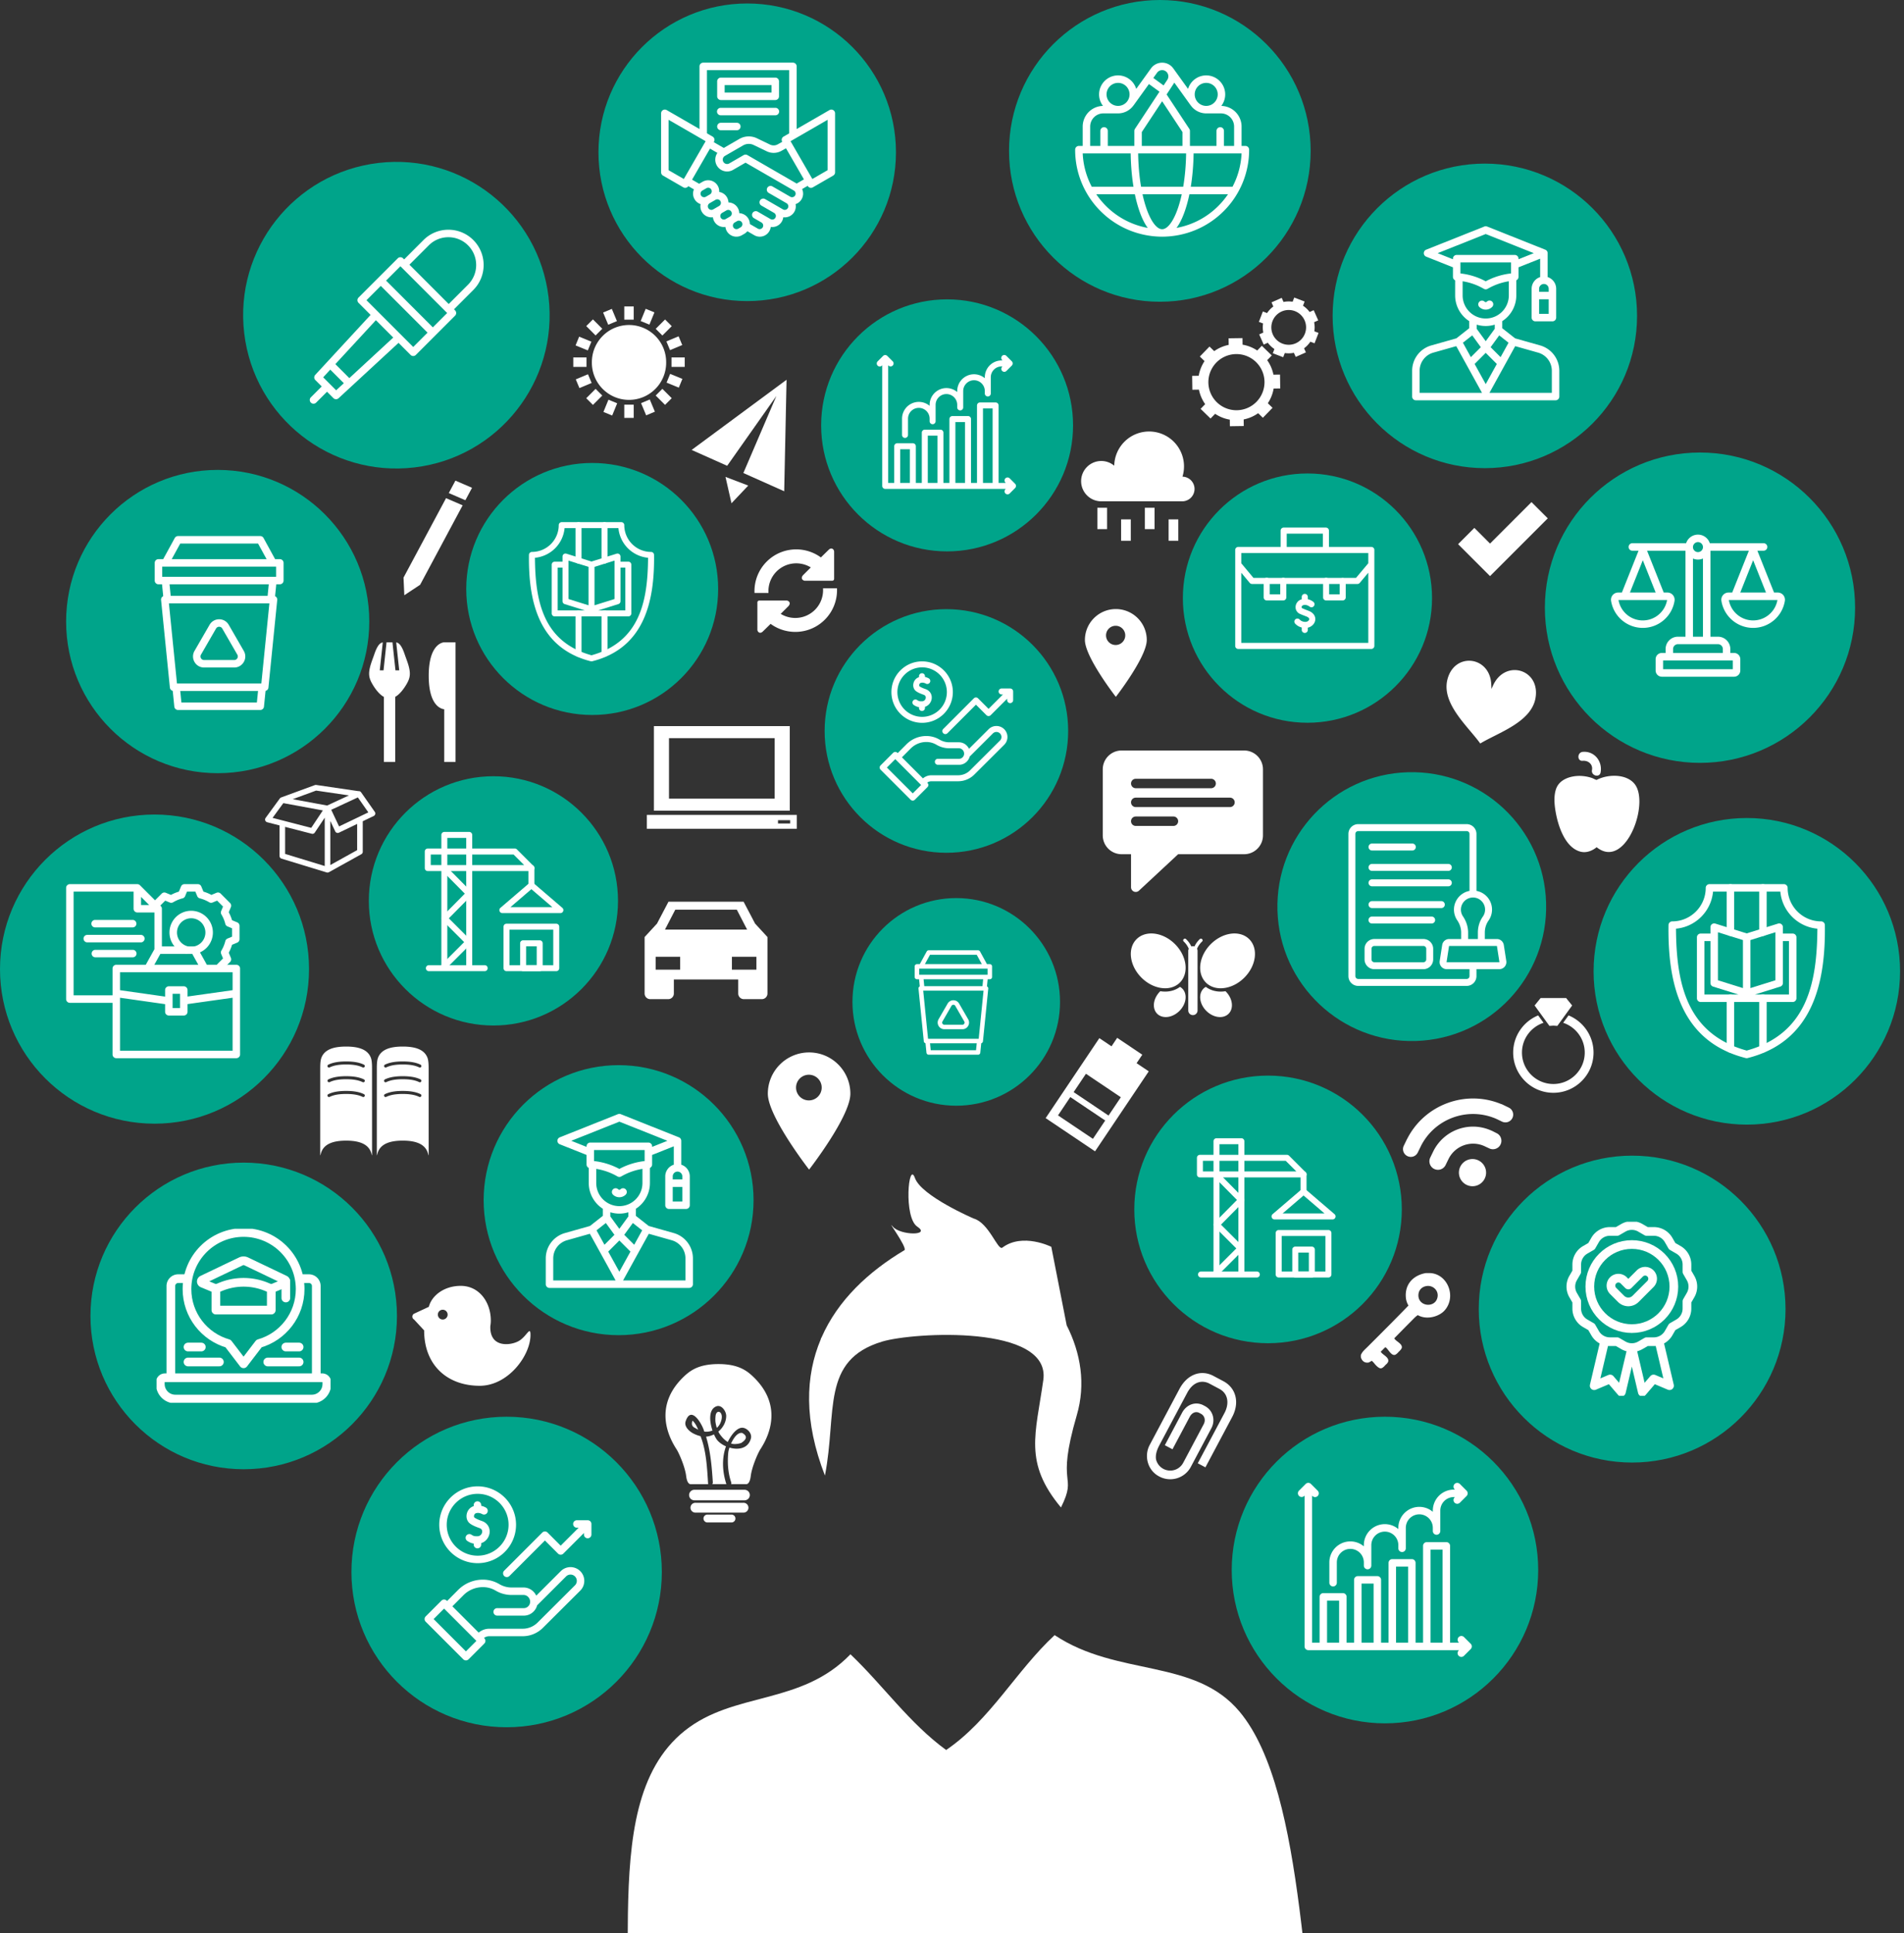 <svg width="471" height="478" fill="none" xmlns="http://www.w3.org/2000/svg"><rect width="100%" height="100%" fill="#333333" stroke="none"/><path fill-rule="evenodd" clip-rule="evenodd" d="M306.653 423.255c-11.108-13.312-30.148-8.555-45.766-18.939-9.553 8.863-15.89 20.938-26.832 28.409-9.129-6.654-15.588-15.978-23.673-23.674-12.261 12.706-28.784 9.122-41.033 18.938-23.791 19.065-7.282 67.962-18.939 101.007h178.339c-6.762-31.218-5.352-85.674-22.096-105.741zm-42.786-95.553l-3.803-19.405s-7.103-3.551-12.101.198c-1.134.847-3.288-6.117-7.114-7.196 0 0-12.944-5.552-14.522-10.025-1.577-4.471-2.86 9.752.592 12.039 3.451 2.288-4.208 2.183-6.049 0-1.842-2.184 3.546 5.025 2.889 5.798-.006.006-.012.013-.019.018-8.822 5.253-16.481 12.337-20.53 21.62-.008.012-.02.023-.028.037-.109.143-.142.263-.138.369-3.822 9.061-4.23 20.184 1.023 33.709 3.068-15.687-1.113-28.552 14.202-33.144 7.728-2.315 41.763-4.235 39.819 9.522-1.894 13.436-4.9 20.383 4.371 31.511 4.266-8.614-1.45-4.442 3.915-22.83 2.232-7.643 1.011-15.283-2.507-22.221z" fill="#fff"/><path d="M189.851 231.7l-3.066-3.329-2.836-5.402h-18.587l-2.835 5.402-3.066 3.329v13.966a1.39 1.39 0 001.391 1.392h4.453c.768 0 1.391-.624 1.391-1.392v-3.472h15.92v3.472c0 .769.623 1.392 1.391 1.392h4.452c.77 0 1.392-.624 1.392-1.392V231.7zm-22.805-6.766h15.219l2.553 4.924h-20.324l2.552-4.924zm1.21 14.84h-6.065v-3.188h6.065v3.188zm18.863 0h-6.063v-3.188h6.063v3.188zm104.778 4.246c-1.009.76-2.284 1.171-3.674 1.171a7.79 7.79 0 01-1.194-.096c-.02.021-.045.043-.067.063-1.715 1.718-2.03 4.183-.705 5.511 1.328 1.325 3.795 1.01 5.509-.705 1.716-1.715 2.031-4.182.705-5.51a2.668 2.668 0 00-.574-.434zm-9.531-2.283c1.651 1.653 3.705 2.549 5.597 2.624.086.004.172.008.258.008.982 0 1.909-.225 2.705-.689.341-.198.663-.439.949-.728 2.29-2.29 1.744-6.545-1.215-9.506-1.728-1.725-3.896-2.632-5.857-2.632-1.402 0-2.698.462-3.652 1.415-2.29 2.292-1.746 6.547 1.215 9.508zm21.559 8.932c1.327-1.326 1.012-3.794-.705-5.511a2.124 2.124 0 00-.067-.063 7.774 7.774 0 01-1.195.096c-1.387 0-2.666-.412-3.67-1.171-.21.117-.403.262-.576.434-1.327 1.328-1.012 3.795.703 5.51 1.717 1.715 4.183 2.03 5.51.705zm5.104-18.438c-.954-.953-2.249-1.415-3.651-1.415-1.96 0-4.129.907-5.858 2.632-2.959 2.96-3.502 7.218-1.213 9.506.285.289.606.53.948.729.797.462 1.725.688 2.703.688.085 0 .174-.004.261-.008 1.891-.075 3.945-.972 5.597-2.624 2.958-2.962 3.503-7.217 1.213-9.508z" fill="#fff"/><path d="M297.377 232.794c.386-.361-.195-.943-.58-.579a5.84 5.84 0 00-1.317 1.817 1.214 1.214 0 00-.386-.068c-.135 0-.265.027-.388.068a5.893 5.893 0 00-1.313-1.817c-.389-.364-.969.217-.581.579.546.514.96 1.115 1.257 1.804a1.144 1.144 0 00-.126.517v14.741a1.15 1.15 0 102.3 0v-14.741c0-.185-.046-.36-.126-.517a5.346 5.346 0 011.26-1.804zm-100.268-31.292h-37.097v3.422h37.098v-3.422h-.001zm-1.642 2.122h-3.011v-.822h3.011v.822zm-.1-24.077h-33.609v20.908h33.609v-20.908zm-3.731 17.933H165.49v-14.958h26.146v14.958zm80.315 59.221l-.08.12-13.122 19.535-.081.121.12.08 11.98 8.048.12.081.081-.121 13.122-19.535.081-.121-.12-.08-2.887-1.939 1.328-1.977.08-.119-.12-.081-5.968-4.008-.12-.08-.081.119-1.327 1.976-2.887-1.939-.119-.08zm2.274 19.141l-8.634-5.799 3.042-4.531 8.635 5.799-3.043 4.531zm-3.867 5.758l-8.634-5.8 3.041-4.531 8.637 5.8-3.044 4.531zm-190.941 3.499c.712-2.347 3.221-3.054 6.21-3.054 2.986 0 5.494.707 6.207 3.054.24.795.203.811.203-.017 0-4.232 0-16.208-.003-20.439 0-.829.019-2.193-.251-2.978-.773-2.247-3.237-2.882-6.157-2.882-2.922 0-5.386.634-6.158 2.882-.272.785-.252 2.149-.252 2.978-.002 4.231-.003 16.207-.003 20.439 0 .828-.039.811.204.017zm1.798-21.837c1.08-.538 2.523-.799 4.41-.799 1.888 0 3.331.261 4.41.799a.377.377 0 01-.168.713.374.374 0 01-.167-.04 5.558 5.558 0 00-.863-.336c-.858-.257-1.918-.384-3.21-.384-1.295 0-2.355.127-3.212.384a5.415 5.415 0 00-.864.336.375.375 0 01-.504-.167.38.38 0 01.168-.506zm0 3.646c1.08-.538 2.523-.799 4.41-.799 1.888 0 3.331.261 4.41.799a.375.375 0 11-.335.672 5.737 5.737 0 00-.863-.337c-.858-.257-1.918-.383-3.21-.383-1.295 0-2.355.126-3.211.383a5.499 5.499 0 00-.865.337.376.376 0 01-.336-.672zm0 3.645c1.08-.537 2.523-.8 4.41-.8 1.888 0 3.331.263 4.41.8a.375.375 0 11-.335.673 5.596 5.596 0 00-.863-.336c-.858-.258-1.917-.386-3.21-.386-1.295 0-2.355.126-3.211.384a5.598 5.598 0 00-.865.338.375.375 0 01-.336-.673zm24.619 14.546c.239.795.203.811.203-.018 0-4.231 0-16.208-.002-20.438-.002-.829.017-2.193-.252-2.978-.774-2.248-3.237-2.884-6.158-2.884-2.92 0-5.384.635-6.156 2.884-.27.785-.251 2.149-.251 2.978-.005 4.23-.005 16.207-.005 20.438 0 .83-.038.813.203.018.714-2.347 3.223-3.056 6.21-3.056 2.986 0 5.494.709 6.208 3.056zm-1.63-14.041a.379.379 0 01-.504.168 5.498 5.498 0 00-.863-.336c-.858-.26-1.919-.386-3.212-.386-1.293 0-2.353.126-3.21.384a5.425 5.425 0 00-.865.337.375.375 0 11-.335-.673c1.08-.538 2.523-.798 4.41-.798s3.332.261 4.411.798a.378.378 0 01.168.506zm0-3.646a.38.38 0 01-.338.208.346.346 0 01-.166-.041 5.701 5.701 0 00-.863-.336c-.858-.257-1.919-.383-3.212-.383-1.293 0-2.353.126-3.21.383a5.622 5.622 0 00-.865.336.374.374 0 01-.503-.167.377.377 0 01.168-.505c1.08-.537 2.523-.799 4.41-.799s3.332.262 4.411.799a.378.378 0 01.168.505zm0-3.645a.381.381 0 01-.338.208.369.369 0 01-.166-.04 5.701 5.701 0 00-.863-.336c-.858-.258-1.919-.384-3.212-.384-1.293 0-2.353.126-3.21.384a5.331 5.331 0 00-.865.336.376.376 0 01-.335-.673c1.08-.538 2.523-.799 4.41-.799s3.332.261 4.411.799a.378.378 0 01.168.505zM192.1 141.31c2.301-2.301 5.817-2.628 8.475-1.003-.9.891-1.94 1.932-1.94 1.932-.726.873.09 1.376.505 1.362h6.734c.256 0 .466-.21.466-.467v-6.679c.031-.611-.642-1.204-1.333-.521 0 0-1.148 1.116-1.937 1.901-4.048-2.958-9.754-2.622-13.408 1.035a10.313 10.313 0 00-3.012 7.758h3.456a6.867 6.867 0 011.994-5.318zm11.493 4.157a6.863 6.863 0 01-1.994 5.32c-2.301 2.3-5.817 2.629-8.475 1.003.9-.892 1.939-1.933 1.939-1.933.728-.872-.088-1.376-.504-1.362l-4.856.002c-.257 0-.468-.002-.468-.002h-1.411a.47.47 0 00-.468.466v6.679c-.028.61.642 1.202 1.334.52 0 0 1.146-1.117 1.939-1.899 4.049 2.958 9.753 2.623 13.409-1.033a10.318 10.318 0 003.011-7.759h-3.457v-.002h.001zm104.171 40.109h-30.309a4.663 4.663 0 00-4.662 4.664v16.318a4.662 4.662 0 004.662 4.662h2.333v8.159a1.165 1.165 0 001.99.826l9.665-8.985h16.32a4.664 4.664 0 004.663-4.662V190.24a4.664 4.664 0 00-4.662-4.664zm-26.811 6.994h18.651a1.165 1.165 0 110 2.332h-18.651a1.166 1.166 0 010-2.332zm9.326 11.656h-9.326a1.165 1.165 0 110-2.331h9.326a1.165 1.165 0 110 2.331zm13.987-4.661h-23.313a1.165 1.165 0 010-2.331h23.313a1.165 1.165 0 110 2.331z" fill="#fff"/><path d="M91.351 153.693c0 20.707-16.788 37.495-37.498 37.495-20.71 0-37.498-16.787-37.498-37.495 0-20.71 16.788-37.498 37.498-37.498 20.711 0 37.498 16.788 37.498 37.498zm11.166-38.111c20.79-2.464 35.646-21.315 33.182-42.105-2.464-20.79-21.316-35.645-42.106-33.181C72.803 42.76 57.947 61.61 60.411 82.4c2.464 20.79 21.316 35.646 42.106 33.181zm50.362 107.175c0 17.021-13.799 30.819-30.82 30.819-17.022 0-30.82-13.797-30.82-30.819 0-17.019 13.798-30.818 30.82-30.818 17.021 0 30.82 13.799 30.82 30.818zm-76.431 16.872c0 21.111-17.113 38.223-38.223 38.223C17.114 277.852 0 260.74 0 239.629c0-21.11 17.114-38.221 38.225-38.221 21.11 0 38.223 17.11 38.223 38.221zm87.273 149.075c0 21.204-17.191 38.392-38.395 38.392-21.204 0-38.392-17.189-38.392-38.392 0-21.205 17.188-38.392 38.392-38.392 21.204.001 38.395 17.188 38.395 38.392zm100.516-207.958c0 16.635-13.486 30.12-30.123 30.12-16.635 0-30.122-13.485-30.122-30.12s13.487-30.121 30.122-30.121c16.637 0 30.123 13.485 30.123 30.121zm59.986-143.439c0 20.604-16.701 37.306-37.308 37.306-20.603 0-37.306-16.702-37.306-37.306C249.609 16.702 266.312 0 286.915 0c20.607 0 37.308 16.701 37.308 37.307z" fill="#00A48A"/><path d="M363.159 286.779a3.363 3.363 0 014.276 2.075 3.361 3.361 0 11-4.276-2.075z" fill="#fff"/><path d="M369.199 279.68c-.064-.032-.129-.058-.194-.088l-.189-.085c-.033-.016-.065-.025-.103-.038a10.958 10.958 0 00-14.189 5.289l-.301.62-.416.857a2.11 2.11 0 00.98 2.811 2.105 2.105 0 002.816-.967l.719-1.479a6.766 6.766 0 019.032-3.127l1.057.492a2.09 2.09 0 002.787-.974 2.076 2.076 0 00.096-1.594 2.048 2.048 0 00-1.058-1.191l-1.037-.526z" fill="#fff"/><path d="M373.246 273.88l-.889-.43-.01-.006-.703-.342a1.978 1.978 0 00-.378-.134c-8.725-3.559-18.84.146-23.159 8.622-.021.039-.051.072-.071.114l-.777 1.605c-.464.95-.06 2.096.895 2.559a1.916 1.916 0 002.566-.88l.78-1.601c.003-.014.004-.024.012-.034 3.486-6.874 11.784-9.782 18.792-6.622l1.264.612a1.918 1.918 0 002.561-.894 1.927 1.927 0 00-.883-2.569z" fill="#fff"/><path d="M380.512 388.221c0 20.937-16.971 37.909-37.908 37.909-20.938 0-37.909-16.972-37.909-37.909 0-20.935 16.971-37.909 37.909-37.909 20.937 0 37.908 16.974 37.908 37.909zm78.391-237.956c0 21.192-17.181 38.368-38.372 38.368s-38.371-17.177-38.371-38.368c0-21.191 17.18-38.37 38.371-38.37 21.191 0 38.372 17.179 38.372 38.37zM98.197 325.389c0 20.937-16.973 37.909-37.91 37.909-20.936 0-37.908-16.972-37.908-37.909 0-20.936 16.972-37.909 37.909-37.909 20.936 0 37.909 16.973 37.909 37.909zm164.024-77.653c0 14.18-11.495 25.673-25.672 25.673-14.18 0-25.674-11.494-25.674-25.673 0-14.177 11.494-25.67 25.674-25.67 14.176 0 25.672 11.494 25.672 25.67zm-40.584-210.08c0 20.322-16.475 36.795-36.797 36.795-20.321 0-36.797-16.473-36.797-36.795 0-20.323 16.476-36.797 36.797-36.797 20.322 0 36.797 16.474 36.797 36.797zm220.055 286.043c0 20.957-16.987 37.944-37.943 37.944s-37.944-16.987-37.944-37.944c0-20.956 16.988-37.941 37.944-37.941 20.956-.001 37.943 16.985 37.943 37.941zM354.25 147.894c0 17.022-13.798 30.82-30.821 30.82-17.021 0-30.82-13.798-30.82-30.82s13.798-30.82 30.82-30.82c17.023 0 30.821 13.799 30.821 30.82zm-88.803-42.714c0 17.209-13.95 31.16-31.159 31.16s-31.159-13.951-31.159-31.16c0-17.208 13.95-31.159 31.159-31.159s31.159 13.951 31.159 31.159zm166.672 172.905c20.935 0 37.907-16.972 37.907-37.908s-16.972-37.907-37.907-37.907c-20.936 0-37.908 16.971-37.908 37.907 0 20.936 16.972 37.908 37.908 37.908zM404.965 78.109c0 20.796-16.858 37.653-37.654 37.653-20.797 0-37.655-16.858-37.655-37.653 0-20.796 16.858-37.654 37.655-37.654 20.796 0 37.654 16.858 37.654 37.654z" fill="#00A48A"/><path d="M379.801 172.841c1.457-7.276-7.322-9.972-10.407-3.465l-.441.977-.051-1.076c-.281-7.196-9.413-8.167-10.932-.901-1.153 5.845 5.208 11.297 8.199 15.458l-.002.014c.002-.003.005-.004.009-.006l.007.01.002-.015c4.388-2.653 12.38-5.166 13.616-10.996zM102.405 324.849a.823.823 0 00.022 1.427l2.496 2.695c-.018 8.462 5.592 13.691 13.746 13.691 7.03 0 12.557-7.467 12.557-12.559 0-2.351-.916.254-2.759 1.406-1.927 1.204-7.358 1.971-7.174-3.574.076-.451.124-.913.124-1.381 0-4.567-2.87-8.599-7.435-8.599-4.152 0-7.199 2.423-7.901 5.184l-3.676 1.71zm7.117 1.427a1.208 1.208 0 110-2.42 1.208 1.208 0 010 2.42zm90.627-66.042c-5.638 0-10.208 4.572-10.208 10.208s10.208 18.762 10.208 18.762 10.209-13.126 10.209-18.762c0-5.637-4.57-10.208-10.209-10.208zm0 11.861a3.173 3.173 0 11.001-6.345 3.173 3.173 0 01-.001 6.345zm75.88-121.493a7.649 7.649 0 00-7.65 7.65c0 4.224 7.65 14.06 7.65 14.06s7.651-9.836 7.651-14.06a7.65 7.65 0 00-7.651-7.65zm0 8.888a2.378 2.378 0 11.001-4.755 2.378 2.378 0 01-.001 4.755zm-97.877 192.483c1.331-2.879-1.006-3.839-1.15-1.756a7.546 7.546 0 00-.023 1.319c.072.506.182 1.026.343 1.53.341-.301.63-.662.83-1.093zm-6.324 1.057l.883.493c-.353-.872-.791-1.717-1.403-2.242-.308.831-.134 1.414.52 1.749zm10.15 4.032a5.152 5.152 0 001.375-.26c1.457-.937 1.538-1.762.243-2.474-1.096-.2-2.107 1.196-2.748 2.607a2.88 2.88 0 001.13.127zm-2.389.576c-.817-.358-1.549-.85-2.061-1.416-.295-.327-.619-.88-.91-1.546-.69.341-1.33.524-1.958.566 1.116 3.637 1.429 7.53 1.676 11.304a.739.739 0 01-.147.438h3.498c-1.003-3.087-1.168-6.376-.098-9.346z" fill="#fff"/><path d="M186.584 340.677c-1.682-1.67-3.82-3.386-8.855-3.386-5.037 0-7.174 1.716-8.856 3.386-8.291 8.229-1.997 16.844-1.39 17.886.609 1.042 1.997 4.256 2.258 6.426.262 2.17 1.128 1.996 1.128 1.996h4.305c-.242-3.747-.427-7.943-1.735-11.481l-.134-.377a7.904 7.904 0 01-1.749-.652c-.996-.496-2.38-1.719-1.949-3.018 1.235-3.73 3.583-.103 4.361 1.806.096.239.176.487.266.731a4.055 4.055 0 002.017-.269c-.766-2.279-1.002-5.228.958-5.982 1.287-.494 2.443 1.227 2.436 2.38-.009 1.5-.789 2.912-1.954 3.864.109.222.232.442.375.642.502.715 1.17 1.458 1.966 1.937.233-.489.504-.968.814-1.433.591-.885 1.784-2.298 3.026-2.072 1.086.199 2.194 1.431 1.888 2.605-.663 2.539-3.128 2.924-5.311 2.28-.16.48-.264.914-.294 1.22-.24 2.452-.085 5.052.737 7.39a.626.626 0 01-.031.428h3.726s.868.174 1.128-1.997c.26-2.169 1.649-5.383 2.257-6.425.609-1.041 6.903-9.656-1.388-17.885zm-2.402 27.698h-12.414a1.303 1.303 0 100 2.606h12.414a1.303 1.303 0 100-2.606zm-.303 3.219h-11.806a1.216 1.216 0 100 2.43h11.806a1.216 1.216 0 100-2.43zm-2.922 2.918h-5.961a.97.97 0 000 1.94h5.961a.97.97 0 100-1.94zm13.034-253.039l-10.101-4.508 8.167-19.053-12.174 17.266-8.789-3.923 23.48-17.345-.583 27.563zm-13.039 2.968l-1.484-6.52 5.63 2.145-4.146 4.375zM298.13 99.932l-1.133 1.167 2.462 2.391 1.134-1.166a9.353 9.353 0 003.628 1.44l.023 1.628 3.431-.051-.023-1.627a9.355 9.355 0 003.584-1.546l1.167 1.132 2.39-2.461-1.166-1.133a9.355 9.355 0 001.439-3.628l1.628-.024-.051-3.432-1.628.024a9.353 9.353 0 00-1.544-3.584l1.133-1.168-2.462-2.39-1.134 1.165a9.355 9.355 0 00-3.628-1.439l-.024-1.627-3.43.05.023 1.628a9.373 9.373 0 00-3.585 1.545l-1.166-1.133-2.39 2.463 1.166 1.133a9.369 9.369 0 00-1.44 3.627l-1.628.025.05 3.432 1.629-.024a9.363 9.363 0 001.545 3.583zm7.57-12.376a6.942 6.942 0 11.2 13.882 6.942 6.942 0 01-.2-13.882zm19.378-7.888l1.019-.451-1.119-2.517-1.016.452a6.348 6.348 0 00-1.631-1.553l.398-1.038-2.569-.989-.399 1.038a6.397 6.397 0 00-2.25.057l-.452-1.017-2.516 1.117.45 1.017a6.311 6.311 0 00-1.552 1.632l-1.038-.4-.989 2.57 1.037.398a6.429 6.429 0 00.056 2.251l-1.015.452 1.116 2.517 1.016-.452a6.397 6.397 0 001.632 1.553l-.4 1.038 2.57.989.4-1.036a6.43 6.43 0 002.249-.058l.452 1.016 2.517-1.117-.45-1.016a6.36 6.36 0 001.552-1.632l1.039.4.988-2.57-1.039-.4a6.288 6.288 0 00-.056-2.251zm-4.539 5.214a4.295 4.295 0 01-5.675-2.185 4.304 4.304 0 013.863-6.045 4.296 4.296 0 013.996 2.556 4.305 4.305 0 01-2.184 5.674zM298.19 362.828l6.619-12.451c1.878-3.531.983-7.168-2.175-8.848l-2.441-1.298c-3.133-1.666-6.518-.374-8.425 3.211l-7.37 13.862c-1.457 2.741-.475 6.276 2.28 7.737.036.019.069.04.105.059 2.765 1.469 6.196.452 7.728-2.258l5.144-9.676c1.081-2.029.39-4.433-1.567-5.474l-.378-.201c-1.919-1.021-4.192-.233-5.29 1.829l-4.271 8.036 1.891 1.005 4.272-8.034c.457-.859 1.372-1.484 2.39-.944l.377.202c.914.485 1.207 1.592.684 2.575l-5.076 9.551a3.625 3.625 0 01-4.897 1.496 3.61 3.61 0 01-1.815-2.335c-.146-.859.014-1.992.798-3.468l6.889-12.958c1.606-3.024 3.908-3.183 5.525-2.322l2.441 1.298c2.396 1.273 2.374 3.903 1.29 5.945l-6.62 12.454 1.892 1.007z" fill="#fff"/><path d="M177.654 145.635c0 17.21-13.951 31.158-31.159 31.158-17.209 0-31.159-13.949-31.159-31.158 0-17.209 13.95-31.158 31.159-31.158 17.208 0 31.159 13.949 31.159 31.158zm172.571 111.769c18.351-.545 32.786-15.863 32.241-34.213-.545-18.35-15.864-32.784-34.215-32.239-18.351.545-32.786 15.863-32.24 34.213.545 18.35 15.863 32.784 34.214 32.239zm-3.454 41.647c0 18.274-14.814 33.088-33.089 33.088-18.274 0-33.088-14.814-33.088-33.088 0-18.275 14.814-33.088 33.088-33.088 18.275 0 33.089 14.814 33.089 33.088zm-160.36-2.288c0 18.437-14.947 33.384-33.386 33.384-18.436 0-33.384-14.947-33.384-33.384s14.947-33.384 33.384-33.384c18.44 0 33.386 14.947 33.386 33.384z" fill="#00A48A"/><path d="M92.417 162.291c-.431 1.2-.916 2.409-1.068 3.684-.142 1.201.137 2.074.725 3.102.593 1.039 1.639 2.565 2.893 3.251v16.084h2.798v-16.1c1.24-.694 2.271-2.205 2.861-3.235.588-1.027.867-1.9.725-3.101-.152-1.276-.637-2.485-1.069-3.684-.34-.946-1.017-3.297-2.269-3.442l.746 6.903h-.932l-.746-6.933H95.62l-.746 6.933h-.932l.746-6.903c-1.253.144-1.93 2.495-2.27 3.441zm13.638 4.814c0 7.386 3.057 8.189 3.839 8.274v13.033h2.798v-29.59h-2.798s-3.839 0-3.839 8.283zm189.442-46.197c0-1.663-1.33-3.01-2.984-3.047a8.633 8.633 0 00-8.253-11.166 8.629 8.629 0 00-8.627 8.46 4.987 4.987 0 00-8.192 3.82 4.986 4.986 0 004.987 4.985h20.017a3.053 3.053 0 003.052-3.052zm-21.638 4.637h-2.398v5.293h2.398v-5.293zm5.871 2.881h-2.398v5.292h2.398v-5.292zm5.877-2.881h-2.4v5.293h2.4v-5.293zm5.875 2.881h-2.4v5.292h2.4v-5.292zm87.372-4.274l-10.259 10.259-3.878-3.876-4.022 4.023 3.876 3.876 4.024 4.022 4.023-4.022 10.26-10.26-4.024-4.022zm5.407 146.063c5.479 0 9.938-4.459 9.938-9.938 0-4.151-2.559-7.714-6.182-9.199l-1.327 1.828c3.094 1.023 5.331 3.939 5.331 7.371 0 4.281-3.48 7.762-7.761 7.762-4.28 0-7.764-3.481-7.764-7.762 0-3.431 2.242-6.348 5.333-7.371l-1.327-1.828c-3.622 1.485-6.182 5.047-6.182 9.199.002 5.479 4.461 9.938 9.941 9.938z" fill="#fff"/><path d="M382.58 252.703l.707.97.977-.068.978.068.704-.97 1.366-1.884 1.594-2.195-1.49-1.839h-6.304l-1.491 1.839 1.594 2.195 1.365 1.884zM100.016 147.181l3.912-2.584 7.948-14.841 2.573-4.804-.742-.321-.814-.352-.819-.352-1.732-.749-.892 1.665-.421.784-.419.783-2.954 5.517-5.836 10.897.196 4.357zm12.644-28.335l-1.644 3.072 3.046 1.316.817.352.243.106.127-.235.42-.785 1.099-2.052-4.108-1.774z" fill="#fff"/><path fill-rule="evenodd" clip-rule="evenodd" d="M352.7 314.793h1.085c4.357.231 6.576 5.89 3.548 9.265-1.293 1.441-4.333 2.427-6.604 1.132-.541.343-1.002.856-1.478 1.331-1.42 1.419-2.904 2.935-4.336 4.385.259.703 1.872 1.242 1.872 2.218 0 .487-.787 1.134-.787 1.134s-.613.78-1.085.787c-.929.017-1.556-1.585-2.218-1.921-.406.334-.726.752-1.133 1.084.273.701 1.892 1.26 1.873 2.267-.01.542-.718 1.039-.718 1.039s-.612.823-1.155.834c-.697.014-1.725-1.38-1.725-1.38l-.491-.493s-.672.42-.839.444c-1.126.163-1.684-.611-1.872-1.33v-.493c.289-.839 1.022-1.417 1.674-2.07 3.365-3.363 6.911-6.896 10.103-10.201-.332-.584-.576-1.219-.641-1.97-.306-3.514 2.065-5.565 4.927-6.062zm-1.823 5.567c.051 2.55 3.58 3.056 4.534.986.853-1.853-.706-3.615-2.513-3.351-1.126.166-2.047.988-2.021 2.365zM92.715 200.749l-3.392-4.84a.688.688 0 00-.667-.279c-.01-.001-.018-.006-.03-.008l-10.403-1.527a.708.708 0 00-.338.035l-8.333 3.055a.053.053 0 00-.012.005c-.009.004-.017.01-.025.012a.795.795 0 00-.164.1.596.596 0 00-.114.116c-.002.004-.005.004-.007.007l-3.519 4.814a.691.691 0 00.385 1.077l3.053.787v7.551c0 .303.199.571.49.661l11.18 3.416a.649.649 0 00.203.03c.065 0 .13-.013.195-.032.02-.005.039-.015.06-.022.026-.011.054-.018.08-.033l8.022-4.452a.687.687 0 00.356-.602v-7.549l2.713-1.303a.692.692 0 00.267-1.019zm-25.288 1.484l2.663-3.643 9.774 1.801-2.872 4.311-9.565-2.469zm12.903 11.905l-9.799-2.995v-6.683l6.59 1.701a.686.686 0 00.747-.285l2.463-3.692v11.954zm.599-14.954l-8.53-1.571 5.796-2.125 8.123 1.192-5.39 2.504zm.782 14.713v-10.905l1.214 2.576a.686.686 0 00.922.329l4.504-2.163v6.477h.001l-6.641 3.686zm2.166-9.547l-1.936-4.113 6.583-3.061 2.594 3.7-7.24 3.474z" fill="#fff"/><path d="M155.603 80.363a9.189 9.189 0 019.189 9.188 9.19 9.19 0 11-18.378.001 9.188 9.188 0 019.189-9.189zm1.162-4.593h-2.335v3.27h2.335v-3.27zm12.619 12.615h-3.271v2.336h3.271v-2.336zm-12.619 11.681h-2.335v3.27h2.335v-3.27zm-11.678-11.681h-3.271v2.336h3.271v-2.336zm19.433-9.39l-2.313 2.314 1.653 1.652 2.313-2.314-1.653-1.652zm-.664 17.152l-1.653 1.652 2.313 2.313 1.652-1.652-2.312-2.313zm-16.52.007l-2.313 2.313 1.653 1.652 2.313-2.313-1.653-1.652zm-.66-17.176l-1.653 1.653 2.313 2.312 1.653-1.652-2.313-2.313zm13.052-2.62l-1.24 3.027 2.162.885 1.24-3.026-2.162-.886zm6.052 16.09l-.886 2.161 3.027 1.24.886-2.161-3.027-1.24zm-15.267 6.387l-1.24 3.026 2.163.886 1.239-3.027-2.162-.885zm-7.244-15.591l-.886 2.162 3.026 1.24.886-2.162-3.026-1.24zm24.6-.084l-3.017 1.262.901 2.156 3.018-1.262-.902-2.156zm-7.131 15.62l-2.156.902 1.263 3.017 2.156-.903-1.263-3.017zm-15.287-6.236l-3.017 1.263.902 2.155 3.017-1.262-.902-2.156zm5.9-16.166l-2.156.901 1.262 3.018 2.156-.901-1.262-3.018zm244.594 114.621c.517-2.731-1.543-5.358-4.425-5.083-1.405.134-1.419 2.344 0 2.21 1.34-.129 2.566.849 2.294 2.286-.263 1.392 1.867 1.986 2.131.587z" fill="#fff"/><path d="M384.936 195.065c-.621 1.78-.421 3.894-.105 5.712.589 3.372 2.277 8.721 6.045 9.789.342.097.681.141 1.017.141 1.12 0 2.184-.497 3.08-1.215 1.03.823 2.036 1.183 2.993 1.183 5.647 0 9.589-12.548 6.481-16.709a4.394 4.394 0 00-.478-.54c-1.166-1.124-2.896-1.596-4.642-1.596-1.573 0-3.156.383-4.354 1.016a.046.046 0 01-.022.004c-.165 0-.932-.405-1.047-.444a9.864 9.864 0 00-3.183-.548c-2.298-.001-4.969.872-5.785 3.207z" fill="#fff"/><g clip-path="url(#clip0_19_166)" fill="#fff"><path d="M381.006 85.417l-6.214-1.756-3.182-2.502V79.41a7.566 7.566 0 003.485-6.368v-4.61h-1.85v4.61a5.722 5.722 0 01-5.715 5.716 5.722 5.722 0 01-5.716-5.716v-4.61h-1.85v4.61a7.566 7.566 0 003.486 6.368v1.749l-3.182 2.502-6.214 1.756a6.515 6.515 0 00-4.726 6.246v6.395c0 .51.414.925.925.925h34.554a.925.925 0 00.925-.925v-6.395a6.516 6.516 0 00-4.726-6.246zM367.53 94.98l-2.747-4.982 2.747-2.747 2.747 2.747-2.747 4.982zm1.213-9.132l2.125-2.919 2.307 1.814-1.968 3.569-2.464-2.464zm-1.213-5.24c.776 0 1.525-.117 2.23-.335v1.035l-2.23 3.064-2.231-3.064v-1.035a7.55 7.55 0 002.231.335zm-3.338 2.321l2.125 2.92-2.464 2.463-1.968-3.569 2.307-1.814zm-13.014 8.735a4.658 4.658 0 013.379-4.466l5.683-1.606 6.365 11.542h-15.427v-5.47zm32.704 5.47h-15.427l6.364-11.542 5.684 1.606a4.659 4.659 0 013.379 4.466v5.47z"/><path d="M382.847 68.512v-5.91a.925.925 0 00-.583-.86l-14.392-5.73a.924.924 0 00-.684 0l-14.392 5.73a.925.925 0 000 1.719l6.624 2.637v2.364c0 .49.382.895.871.923 2.413.142 4.692.825 6.775 2.031a.926.926 0 00.927 0 15.181 15.181 0 016.775-2.03.925.925 0 00.871-.924v-2.364l5.358-2.133v4.547a3.04 3.04 0 00-2.111 2.89v7.131c0 .51.414.925.925.925h4.221a.925.925 0 00.925-.925v-7.13a3.041 3.041 0 00-2.11-2.891zm-9.058-.9a17.272 17.272 0 00-6.259 1.945 17.277 17.277 0 00-6.26-1.945v-2.725h12.519v2.725zm1.85-3.505v-.145a.925.925 0 00-.925-.925h-14.369a.925.925 0 00-.925.925v.145l-3.782-1.505 11.892-4.734 11.891 4.733-3.782 1.506zm6.283 6.11c.653 0 1.185.532 1.185 1.186v.752h-2.371v-.752c0-.654.532-1.186 1.186-1.186zm-1.186 7.391v-3.603h2.371v3.603h-2.371zm-13.206-1.049a2.234 2.234 0 01-1.584-.655.925.925 0 011.308-1.308.39.39 0 00.551 0 .925.925 0 111.308 1.308 2.232 2.232 0 01-1.583.655z"/></g><g clip-path="url(#clip1_19_166)" fill="#fff"><path d="M166.686 304.9l-6.215-1.757-3.181-2.502v-1.748a7.57 7.57 0 003.485-6.369v-4.61h-1.85v4.61a5.722 5.722 0 01-5.716 5.716 5.722 5.722 0 01-5.715-5.716v-4.61h-1.85v4.61c0 2.67 1.39 5.022 3.485 6.369v1.748l-3.181 2.502-6.215 1.757a6.515 6.515 0 00-4.726 6.246v6.394c0 .511.414.925.925.925h34.555c.51 0 .924-.414.924-.925v-6.394a6.513 6.513 0 00-4.725-6.246zm-13.477 9.562l-2.747-4.982 2.747-2.747 2.748 2.747-2.748 4.982zm1.214-9.132l2.125-2.919 2.306 1.814-1.968 3.568-2.463-2.463zm-1.214-5.24c.776 0 1.526-.118 2.231-.336v1.036l-2.231 3.063-2.23-3.063v-1.036a7.538 7.538 0 002.23.336zm-3.338 2.321l2.125 2.919-2.463 2.464-1.968-3.569 2.306-1.814zm-13.014 8.735a4.658 4.658 0 013.379-4.466l5.684-1.607 6.364 11.542h-15.427v-5.469zm32.705 5.469h-15.428l6.365-11.542 5.684 1.607a4.658 4.658 0 013.379 4.466v5.469z"/><path d="M168.526 287.994v-5.91a.924.924 0 00-.583-.859l-14.392-5.73a.929.929 0 00-.684 0l-14.392 5.73a.924.924 0 000 1.718l6.625 2.638v2.364c0 .489.382.894.871.923 2.412.142 4.692.825 6.775 2.03a.922.922 0 00.927 0 15.19 15.19 0 016.775-2.03.925.925 0 00.87-.923v-2.364l5.358-2.133v4.547a3.04 3.04 0 00-2.11 2.89v7.131c0 .51.414.924.925.924h4.221c.51 0 .925-.414.925-.924v-7.131a3.042 3.042 0 00-2.111-2.891zm-9.057-.899a17.292 17.292 0 00-6.26 1.944 17.287 17.287 0 00-6.259-1.944v-2.725h12.519v2.725zm1.85-3.505v-.145a.925.925 0 00-.925-.925h-14.369a.925.925 0 00-.925.925v.145l-3.782-1.506 11.891-4.734 11.892 4.734-3.782 1.506zm6.282 6.11c.654 0 1.186.532 1.186 1.185v.753h-2.371v-.753c0-.653.532-1.185 1.185-1.185zm-1.185 7.391v-3.604h2.371v3.604h-2.371zm-13.207-1.05a2.233 2.233 0 01-1.583-.654.925.925 0 011.308-1.308.388.388 0 00.551 0 .925.925 0 011.308 1.308 2.235 2.235 0 01-1.584.654z"/></g><g clip-path="url(#clip2_19_166)" fill="#fff"><path d="M196.152 15.492h-22.19a.925.925 0 00-.925.925V33.35h1.849V17.341h20.342v16.01h1.849V16.416a.925.925 0 00-.925-.925z"/><path d="M191.781 26.66h-13.448a.925.925 0 100 1.848h13.448a.925.925 0 100-1.849zm-9.51 3.697h-3.938a.925.925 0 100 1.85h3.938a.925.925 0 100-1.85z"/><path d="M206.113 27.22a.925.925 0 00-.925 0l-11.354 6.556a.924.924 0 00-.339 1.263l.014.025-1.099.62a2.09 2.09 0 01-1.934.063l-3.229-1.555a4.652 4.652 0 00-4.348.162l-3.858 2.228-2.485-1.435.063-.108a.925.925 0 00-.339-1.263l-11.354-6.555a.925.925 0 00-1.387.8v14.595c0 .33.176.636.462.8l5.035 2.908a.924.924 0 001.236-.297l1.388.801a2.726 2.726 0 001.649 3.644 2.721 2.721 0 00.31 1.908 2.735 2.735 0 002.735 1.34c.042.367.159.724.349 1.053a2.746 2.746 0 002.744 1.34 2.735 2.735 0 004.079 2.048l.606-.35a2.72 2.72 0 00.748-.635l1.708.985a2.733 2.733 0 004.078-2.048 2.696 2.696 0 001.086-.067 2.738 2.738 0 002.008-2.325 2.735 2.735 0 002.735-1.34 2.72 2.72 0 00.31-1.909 2.72 2.72 0 001.497-1.222 2.732 2.732 0 00.117-2.502l1.377-.795.019.032a.922.922 0 001.263.339l5.034-2.907a.925.925 0 00.463-.8V28.02a.924.924 0 00-.462-.8zm-40.725 14.862v-12.46l9.167 5.293-5.395 9.345-3.772-2.178zm8.348 5.038l1.009-.583a.878.878 0 01.699-.08.884.884 0 01.184 1.608l-1.009.583a.884.884 0 01-1.206-.323.884.884 0 01.323-1.206zm1.485 4.335a.883.883 0 01.323-1.205l1.487-.859a.883.883 0 01.882 1.529l-1.487.858a.883.883 0 01-1.205-.323zm3.619 2.805a.879.879 0 01-.624-1.081.877.877 0 01.411-.536l1.075-.62a.877.877 0 01.669-.089.876.876 0 01.536.412.876.876 0 01.088.67.877.877 0 01-.411.535l-1.074.62a.877.877 0 01-.67.089zm4.798 1.325a.88.88 0 01-.43.625l-.607.35a.883.883 0 01-.882-1.529l.606-.35a.886.886 0 011.098.175.88.88 0 01.215.729zm13.063-7.26a.884.884 0 01-1.206.323l-4.438-2.562a.925.925 0 00-.924 1.602l4.437 2.562a.882.882 0 01-.882 1.528l-4.438-2.562a.925.925 0 00-.924 1.602l3.161 1.825a.877.877 0 01.322 1.205.874.874 0 01-.535.411.876.876 0 01-.67-.088l-3.161-1.825a.925.925 0 10-.924 1.602l1.876 1.083a.884.884 0 01-.883 1.529l-2.014-1.163a2.723 2.723 0 00-2.623-2.678 2.725 2.725 0 00-.366-1.298 2.714 2.714 0 00-1.659-1.273 2.752 2.752 0 00-.649-.093 2.73 2.73 0 00-2.289-2.594 2.719 2.719 0 00-.272-1.362 2.742 2.742 0 00-1.657-1.411 2.741 2.741 0 00-2.162.247l-.871.503-1.751-1.011 4.433-7.678 1.834 1.058a2.928 2.928 0 00-.131 3.142 2.928 2.928 0 003.99 1.064l3.104-1.792 11.949 6.899a.884.884 0 01.323 1.205zm.375-2.937l-12.185-7.036a.924.924 0 00-.925 0l-3.566 2.06a1.075 1.075 0 01-1.574-1.207c.074-.277.252-.51.5-.653l4.498-2.596a2.803 2.803 0 012.62-.098l3.229 1.555a3.94 3.94 0 003.646-.118l1.115-.63 4.438 7.686-1.796 1.037zm7.65-3.306l-3.772 2.178-5.395-9.345 9.167-5.292v12.46zm-12.945-17.344h-13.448a.925.925 0 01-.925-.925v-3.698c0-.51.414-.925.925-.925h13.448c.511 0 .925.414.925.925v3.698a.925.925 0 01-.925.925zm-12.524-1.85h11.6V21.04h-11.6v1.849z"/></g><g clip-path="url(#clip3_19_166)" fill="#fff"><path d="M248.403 180.296a2.733 2.733 0 00-3.839.011l-4.857 4.847a2.825 2.825 0 00-.541-.776 2.742 2.742 0 00-1.972-.834h-2.387a4.678 4.678 0 01-2.385-.656 6.383 6.383 0 00-3.257-.895 6.906 6.906 0 00-4.931 2.047l-2.169 2.178-.073-.073a.74.74 0 00-1.046 0l-3.12 3.12a.74.74 0 000 1.046l7.439 7.439a.738.738 0 001.046 0l3.12-3.12a.74.74 0 000-1.047l-.063-.062a1.76 1.76 0 011.045-.34h6.593c1.518 0 2.946-.59 4.022-1.661l7.384-7.354a2.71 2.71 0 00.802-1.937 2.708 2.708 0 00-.811-1.933zm-22.615 15.885l-6.393-6.393 2.074-2.074 6.393 6.393-2.074 2.074zm21.58-13.063l-7.384 7.353a4.19 4.19 0 01-2.978 1.23h-6.593c-.776 0-1.511.271-2.097.768l-5.205-5.205 2.172-2.181a5.436 5.436 0 013.882-1.611c.878 0 1.743.238 2.501.688a6.158 6.158 0 003.142.863h2.385c.345 0 .67.139.916.39.25.255.387.592.387.949 0 .336-.13.654-.368.896-.236.24-.546.372-.874.372l-5.254-.001a.74.74 0 000 1.48l5.254.001c.728 0 1.413-.29 1.929-.815.342-.348.58-.77.701-1.229l5.726-5.712a1.247 1.247 0 012.125.878c0 .335-.13.65-.367.886zm-18.382-12.714c-.556-.197-1.171-.434-1.509-.699-.075-.059-.108-.22-.077-.382.016-.088.093-.381.387-.469.537-.162 1.04.066 1.231.172a.74.74 0 10.716-1.295 3.448 3.448 0 00-.921-.346v-.149a.74.74 0 10-1.479 0v.21c-.713.225-1.243.837-1.388 1.603-.135.718.102 1.415.618 1.82.505.396 1.226.681 1.929.929.531.188.547.594.509.819a.941.941 0 01-.933.793c-.586.004-.753-.023-1.194-.311a.74.74 0 10-.81 1.238c.483.316.847.457 1.269.515v.184a.74.74 0 101.479 0v-.262c.923-.294 1.513-1.108 1.648-1.912.184-1.094-.409-2.082-1.475-2.458z"/><path d="M228.11 178.734c-4.19 0-7.598-3.408-7.598-7.598 0-4.19 3.408-7.599 7.598-7.599 4.19 0 7.599 3.409 7.599 7.599s-3.409 7.598-7.599 7.598zm0-13.718a6.126 6.126 0 00-6.119 6.12 6.126 6.126 0 006.119 6.119 6.126 6.126 0 006.119-6.119 6.126 6.126 0 00-6.119-6.12zm21.776 5.224h-2.113a.74.74 0 000 1.48h.328l-3.555 3.555-2.598-2.598a.741.741 0 00-1.046 0l-7.56 7.561a.74.74 0 101.046 1.046l7.037-7.037 2.598 2.597a.74.74 0 001.046 0l4.078-4.078v.327a.74.74 0 101.479 0v-2.113a.74.74 0 00-.74-.74z"/></g><g clip-path="url(#clip4_19_166)" fill="#fff"><path d="M143.523 388.478a3.415 3.415 0 00-4.798.013l-6.072 6.059a3.532 3.532 0 00-.676-.969 3.427 3.427 0 00-2.466-1.043h-2.982a5.839 5.839 0 01-2.982-.82 7.981 7.981 0 00-4.072-1.119 8.632 8.632 0 00-6.163 2.559c-.815.82-1.769 1.777-2.711 2.722l-.091-.091a.925.925 0 00-1.308 0l-3.9 3.9a.924.924 0 000 1.307l9.299 9.299a.923.923 0 001.307 0l3.9-3.9a.925.925 0 000-1.308l-.078-.078a2.2 2.2 0 011.306-.425h8.241a7.075 7.075 0 005.027-2.077l9.23-9.192a3.382 3.382 0 001.003-2.421 3.38 3.38 0 00-1.014-2.416zm-28.269 19.856l-7.991-7.991 2.593-2.593 7.991 7.991-2.593 2.593zm26.975-16.329L133 401.197a5.242 5.242 0 01-3.723 1.538h-8.241c-.971 0-1.889.339-2.622.959l-6.506-6.506 2.716-2.726a6.79 6.79 0 014.851-2.014c1.099 0 2.18.297 3.127.86a7.702 7.702 0 003.927 1.079h2.982c.43 0 .837.173 1.145.488.312.318.484.739.484 1.186 0 .419-.163.817-.461 1.12a1.52 1.52 0 01-1.092.465l-6.567-.001a.925.925 0 100 1.849l6.567.001c.91 0 1.766-.362 2.412-1.018a3.44 3.44 0 00.876-1.536l7.156-7.141a1.56 1.56 0 012.193-.006c.298.294.463.686.464 1.104.001.419-.162.812-.459 1.107zm-22.979-15.894c-.696-.246-1.465-.542-1.887-.874-.094-.073-.135-.274-.096-.477.02-.109.116-.476.483-.587.671-.202 1.3.084 1.54.216a.924.924 0 10.894-1.618 4.265 4.265 0 00-1.151-.434v-.186a.924.924 0 00-1.849 0v.263c-.891.282-1.554 1.046-1.735 2.004-.169.897.127 1.768.772 2.274.631.495 1.533.851 2.412 1.162.664.235.684.742.636 1.023-.079.475-.478.987-1.166.992-.733.005-.941-.028-1.492-.389a.924.924 0 00-1.013 1.548c.603.394 1.058.57 1.586.644v.229a.925.925 0 101.849 0v-.327c1.154-.367 1.891-1.385 2.06-2.39.23-1.367-.511-2.602-1.843-3.073z"/><path d="M118.158 386.524c-5.237 0-9.498-4.261-9.498-9.499 0-5.237 4.261-9.498 9.498-9.498 5.238 0 9.498 4.261 9.498 9.498 0 5.238-4.26 9.499-9.498 9.499zm0-17.147c-4.217 0-7.649 3.431-7.649 7.648 0 4.218 3.432 7.649 7.649 7.649 4.218 0 7.649-3.431 7.649-7.649 0-4.217-3.431-7.648-7.649-7.648zm27.22 6.529h-2.642a.925.925 0 100 1.849h.409l-4.444 4.444-3.246-3.246a.925.925 0 00-1.308 0l-9.45 9.45a.925.925 0 001.307 1.308l8.797-8.797 3.247 3.247a.924.924 0 001.307 0l5.098-5.098v.41a.925.925 0 001.849 0v-2.642a.925.925 0 00-.924-.925z"/></g><g clip-path="url(#clip5_19_166)" fill="#fff"><path d="M225.813 109.602h-3.866a.74.74 0 00-.74.739v9.807h1.479v-9.067h2.388v9.067h1.479v-9.807a.74.74 0 00-.74-.739zm6.824-3.362h-3.866a.74.74 0 00-.74.74v13.169h1.48V107.72h2.387v12.429h1.479V106.98a.74.74 0 00-.74-.74zm6.829-3.363h-3.867a.74.74 0 00-.74.74v16.531h1.48v-15.792h2.387v15.792h1.479v-16.531a.74.74 0 00-.739-.74zm6.824-3.361h-3.867a.74.74 0 00-.739.739v19.894h1.479v-19.154h2.387v19.154h1.479v-19.894a.74.74 0 00-.739-.74z"/><path d="M251.114 119.625l-1.333-1.333a.74.74 0 10-1.046 1.046l.071.071h-29.091v-29.09l.071.07a.739.739 0 101.046-1.046l-1.333-1.333a.74.74 0 00-1.046 0l-1.334 1.333a.74.74 0 101.046 1.046l.071-.07v29.829c0 .409.331.74.74.74h29.83l-.071.071a.74.74 0 101.046 1.046l1.333-1.334a.74.74 0 000-1.046z"/><path d="M223.88 108.284a.74.74 0 00.74-.74v-4.017a2.676 2.676 0 012.673-2.673 2.676 2.676 0 012.673 2.673v.601a.74.74 0 101.479 0v-4.017a2.676 2.676 0 012.673-2.673c1.474 0 2.673 1.2 2.673 2.673v.601a.74.74 0 101.479 0v-4.017c0-1.474 1.2-2.673 2.673-2.673 1.474 0 2.673 1.2 2.673 2.673v.601a.74.74 0 101.48 0V93.28a2.676 2.676 0 012.673-2.673h.22l-.071.07a.74.74 0 101.046 1.047l1.334-1.334a.741.741 0 000-1.046l-1.334-1.333a.74.74 0 10-1.046 1.046l.071.07h-.22a4.157 4.157 0 00-4.153 4.153v.24a4.132 4.132 0 00-2.673-.976 4.157 4.157 0 00-4.152 4.152v.24a4.135 4.135 0 00-2.673-.976 4.157 4.157 0 00-4.152 4.152v.241a4.134 4.134 0 00-2.673-.977 4.156 4.156 0 00-4.152 4.152v4.017c0 .409.331.74.739.74z"/></g><path d="M332.187 393.93h-4.833a.924.924 0 00-.924.924v12.259h1.849v-11.334h2.984v11.334h1.849v-12.259a.925.925 0 00-.925-.924zm8.532-4.203h-4.833a.925.925 0 00-.925.924v16.462h1.849v-15.537h2.984v15.537h1.849v-16.462a.924.924 0 00-.924-.924zm8.531-4.204h-4.833a.925.925 0 00-.925.925v20.664h1.849v-19.739h2.984v19.739h1.85v-20.664a.925.925 0 00-.925-.925zm8.535-4.203h-4.833a.925.925 0 00-.925.925v24.867h1.85V383.17h2.983v23.942h1.85v-24.867a.925.925 0 00-.925-.925z" fill="#fff"/><path d="M363.816 406.454l-1.667-1.667a.925.925 0 00-1.308 1.308l.089.089h-36.363v-36.363l.089.089a.922.922 0 001.307 0 .925.925 0 000-1.308l-1.667-1.667a.924.924 0 00-1.307 0l-1.667 1.667a.925.925 0 001.307 1.308l.089-.089v37.287c0 .511.414.925.924.925h37.288l-.089.089a.924.924 0 101.308 1.307l1.667-1.667a.925.925 0 000-1.308z" fill="#fff"/><path d="M329.772 392.278a.925.925 0 00.925-.925v-5.021a3.345 3.345 0 013.341-3.342 3.345 3.345 0 013.341 3.342v.751a.925.925 0 101.849 0v-5.021a3.346 3.346 0 013.342-3.342 3.345 3.345 0 013.341 3.342v.751a.925.925 0 101.849 0v-5.021a3.345 3.345 0 013.341-3.342 3.345 3.345 0 013.341 3.342v.751a.925.925 0 101.849 0v-5.022a3.345 3.345 0 013.342-3.341h.275l-.089.089a.925.925 0 001.308 1.308l1.667-1.667a.925.925 0 000-1.308l-1.667-1.667a.925.925 0 00-1.308 1.308l.089.088h-.275a5.197 5.197 0 00-5.191 5.191v.301a5.164 5.164 0 00-3.341-1.222 5.196 5.196 0 00-5.19 5.191v.301a5.168 5.168 0 00-3.341-1.222 5.197 5.197 0 00-5.191 5.191v.301a5.164 5.164 0 00-3.341-1.222 5.196 5.196 0 00-5.19 5.191v5.021c0 .511.414.925.924.925z" fill="#fff"/><g clip-path="url(#clip6_19_166)" stroke="#fff" stroke-width="2.148" stroke-miterlimit="10" stroke-linecap="round" stroke-linejoin="round"><path d="M42.266 340.25v-22.259a1.82 1.82 0 011.82-1.821h2.226m27.832 0h2.275a1.82 1.82 0 011.821 1.821v22.259m1.478.426h-38.93c-.622 0-1.128.505-1.128 1.129v.431a3.707 3.707 0 003.707 3.707H77.14a3.707 3.707 0 003.707-3.707v-.431c0-.624-.505-1.129-1.129-1.129z"/><path d="M74.248 318.755c0-7.73-6.267-13.997-13.997-13.997-7.73 0-13.997 6.267-13.997 13.997 0 6.403 4.299 11.801 10.168 13.467l3.83 5.004 3.828-5.004c5.87-1.666 10.168-7.064 10.168-13.467zm-27.74 14.323H49.8m-3.292 3.697h7.763m19.725-3.697h-3.293m3.295 3.697h-7.764"/><path d="M53.405 318.678l-3.32-1.379a.459.459 0 01-.023-.838l9.534-4.558a1.53 1.53 0 011.318 0l9.535 4.558a.459.459 0 01-.024.838l-3.32 1.379"/><path d="M67.106 323.947v-5.268l-1.2-.491a14.92 14.92 0 00-11.3 0l-1.2.491v5.268h13.7zm3.601-7.064v4.073"/></g><g clip-path="url(#clip7_19_166)" fill="#fff"><path d="M301.85 31.45a.925.925 0 00-.924.924v4.547h1.849v-4.547a.925.925 0 00-.925-.925z"/><path d="M302.116 26.19c.606-.79.966-1.778.966-2.849a4.7 4.7 0 00-4.695-4.696 4.702 4.702 0 00-4.494 3.337l-3.63-5.04-.002.002a3.337 3.337 0 00-.854-.855 3.409 3.409 0 00-4.676.81l-3.659 5.081a4.703 4.703 0 00-4.494-3.336 4.7 4.7 0 00-4.695 4.696c0 1.07.36 2.058.966 2.849a5.114 5.114 0 00-5.017 5.106v5.71h1.849v-5.71a3.264 3.264 0 013.26-3.26h3.637c1.57 0 2.961-.775 3.814-1.961l.008.005 3.818-5.302 2.605 1.898-6.065 9.19a.922.922 0 00-.153.508v4.633h1.849v-4.355l5.028-7.617 5.029 7.618v4.356h1.849v-4.633a.923.923 0 00-.153-.51l-5.617-8.51s1.851-2.817 1.906-2.925l4.069 5.65.008-.005a4.69 4.69 0 003.814 1.962h3.637a3.264 3.264 0 013.26 3.26v5.709h1.849v-5.71a5.114 5.114 0 00-5.017-5.106zm-25.538-.004a2.85 2.85 0 01-2.846-2.846 2.85 2.85 0 012.846-2.847 2.85 2.85 0 012.847 2.847 2.85 2.85 0 01-2.847 2.846zm12.19-6.457l-.925 1.4-2.545-1.853.934-1.296a1.549 1.549 0 012.125-.369c.685.473.87 1.423.411 2.117zm9.619 6.459a2.85 2.85 0 01-2.847-2.847 2.85 2.85 0 012.847-2.846 2.85 2.85 0 012.846 2.846 2.85 2.85 0 01-2.846 2.846z"/><path d="M273.116 31.45a.925.925 0 00-.925.924v4.547h1.85v-4.547a.925.925 0 00-.925-.925z"/><path d="M308.076 36.082h-41.187a.925.925 0 00-.924.925 21.377 21.377 0 006.302 15.215c4.046 4.046 9.497 6.281 15.216 6.302 5.718-.02 11.169-2.256 15.215-6.302a21.378 21.378 0 006.303-15.215.925.925 0 00-.925-.925zm-14.661 1.85c-.043 2.915-.29 5.715-.72 8.25h-10.424c-.431-2.535-.678-5.335-.721-8.25h11.865zm-25.58 0h11.866c.042 2.898.28 5.694.697 8.25h-10.323a19.525 19.525 0 01-2.24-8.25zm5.74 12.982a19.923 19.923 0 01-2.387-2.883h9.55a33.843 33.843 0 001.014 3.83c.68 2.042 1.424 3.485 2.172 4.494a19.525 19.525 0 01-10.349-5.44zm13.908 5.761c-1.363 0-2.85-2.018-3.977-5.399a31.464 31.464 0 01-.878-3.245h9.71a31.464 31.464 0 01-.878 3.245c-1.127 3.38-2.614 5.4-3.977 5.4zm13.908-5.76a19.529 19.529 0 01-10.35 5.44c.748-1.009 1.492-2.452 2.173-4.494a33.85 33.85 0 001.013-3.83h9.55a19.85 19.85 0 01-2.386 2.883zm3.5-4.733h-10.323c.416-2.556.655-5.352.697-8.25h11.865a19.538 19.538 0 01-2.239 8.25z"/></g><g clip-path="url(#clip8_19_166)" fill="#fff"><path d="M117.089 59.361a8.667 8.667 0 00-6.168-2.554 8.666 8.666 0 00-6.167 2.554L99.316 64.8l1.308 1.308 5.438-5.438a6.827 6.827 0 014.859-2.013c1.836 0 3.562.715 4.86 2.013a6.88 6.88 0 010 9.72l-5.438 5.437 1.308 1.308 5.438-5.438c3.4-3.4 3.4-8.934 0-12.335z"/><path d="M112.576 76.75L99.703 63.876a.925.925 0 00-1.308 0l-9.703 9.703a.925.925 0 000 1.308l2.982 2.981-13.691 14.83a.925.925 0 00.025 1.282l1.579 1.578-2.707 2.707a.925.925 0 001.308 1.307l2.706-2.706 1.579 1.578a.922.922 0 001.28.026l14.831-13.692 2.982 2.982a.92.92 0 001.307 0l9.703-9.703a.927.927 0 000-1.307zM83.152 96.509L79.944 93.3l1.756-1.902 3.355 3.354-1.903 1.757zm3.263-3.012l-3.46-3.46 10.028-10.86 4.292 4.292-10.86 10.028zm15.805-7.698L90.654 74.233l3.544-3.544 11.565 11.566-3.543 3.544zm4.851-4.852L95.505 69.381l3.544-3.543 11.566 11.566-3.544 3.543z"/></g><g clip-path="url(#clip9_19_166)" fill="#fff"><path d="M412.48 146.518h-.919l-4.315-10.834-.005-.011a.991.991 0 00-.022-.047c-.006-.012-.011-.025-.018-.037l-.023-.04-.024-.039-.025-.034-.029-.038-.029-.033-.03-.033-.037-.033-.029-.027c-.013-.011-.027-.02-.041-.03l-.032-.024-.041-.025-.037-.022a.698.698 0 01-.039-.019l-.045-.02-.011-.005-.028-.01a.868.868 0 00-.047-.016l-.042-.011a.767.767 0 00-.09-.018l-.045-.006-.045-.003-.046-.001-.043.001-.048.003-.041.005-.048.008-.042.01-.045.012a.57.57 0 00-.044.016.352.352 0 00-.03.01l-.012.005-.043.02a.519.519 0 00-.041.02l-.035.02c-.015.009-.029.017-.043.027l-.03.021-.042.032-.029.026-.037.034c-.011.01-.02.022-.03.032l-.03.034-.028.038a.769.769 0 00-.026.034.793.793 0 00-.023.039c-.008.013-.017.026-.024.04l-.018.037c-.007.016-.015.031-.021.047a.037.037 0 00-.005.011l-4.316 10.834h-.919c-.521 0-1.014.227-1.352.624a1.786 1.786 0 00-.402 1.444 7.956 7.956 0 007.848 6.674 7.952 7.952 0 007.847-6.674 1.786 1.786 0 00-.402-1.444 1.771 1.771 0 00-1.352-.624zm-6.093-7.994l3.184 7.994h-6.369l3.185-7.994zm3.973 13.415a6.097 6.097 0 01-9.983-3.572h12.019a6.105 6.105 0 01-2.036 3.572zm30.765-4.797a1.773 1.773 0 00-1.352-.624h-.919l-4.316-10.834a.037.037 0 00-.005-.011c-.006-.016-.014-.031-.021-.047l-.018-.037c-.007-.014-.016-.027-.024-.04l-.023-.039-.026-.035-.028-.037-.03-.033-.029-.033-.037-.033-.029-.027-.041-.031-.032-.022-.041-.026c-.012-.007-.024-.015-.037-.021l-.039-.02-.045-.02-.011-.005-.028-.01-.047-.016-.042-.011-.046-.011a.67.67 0 00-.044-.007l-.046-.006-.044-.003-.046-.001-.043.001-.048.003-.041.005-.048.008-.043.01-.044.012a.595.595 0 00-.045.016.352.352 0 00-.03.01l-.011.005-.044.02a.745.745 0 00-.04.02l-.036.021c-.014.008-.029.016-.042.026l-.031.022-.041.031-.03.027-.036.033-.031.033-.029.033-.029.038-.025.034-.024.039-.023.04-.018.037a.484.484 0 00-.026.058l-4.316 10.834h-.919c-.521 0-1.014.227-1.352.624a1.786 1.786 0 00-.402 1.444 7.956 7.956 0 007.847 6.674 7.952 7.952 0 007.848-6.674 1.786 1.786 0 00-.402-1.444zm-7.446-8.618l3.185 7.994h-6.369l3.184-7.994zm3.973 13.415a6.097 6.097 0 01-7.946 0 6.105 6.105 0 01-2.036-3.572h12.019a6.101 6.101 0 01-2.037 3.572z"/><path d="M436.265 134.321h-13.301a3.091 3.091 0 00-2.932-2.126 3.092 3.092 0 00-2.932 2.126h-13.3a.925.925 0 100 1.85h13.147v21.265h-1.873a3.05 3.05 0 00-3.047 3.048v.97h-.929c-.85 0-1.541.691-1.541 1.541v2.795c0 .85.691 1.541 1.541 1.541h17.868c.85 0 1.541-.691 1.541-1.541v-2.795c0-.85-.691-1.541-1.541-1.541h-.929v-.97a3.05 3.05 0 00-3.047-3.048h-1.873v-21.265h13.148a.925.925 0 000-1.85zm-16.233-.277a1.237 1.237 0 11-1.236 1.236c0-.681.555-1.236 1.236-1.236zm8.626 31.438h-17.252v-2.179h17.252v2.179zm-2.47-4.998v.97h-12.312v-.97a1.2 1.2 0 011.198-1.199h9.916a1.2 1.2 0 011.198 1.199zm-7.392-3.048v-19.33a3.074 3.074 0 002.472 0v19.33h-2.472z"/></g><g clip-path="url(#clip10_19_166)" fill="#fff"><path d="M428.065 231.432a.924.924 0 01-.924-.924v-10.956c.045-1.226 1.804-1.225 1.849 0v10.956c0 .51-.414.924-.925.924zm8.035 0a.924.924 0 01-.924-.924v-10.956c.045-1.226 1.804-1.225 1.849 0v10.956c0 .51-.414.924-.925.924zm-8.035 28.854a.925.925 0 01-.924-.925v-12.536c.045-1.225 1.804-1.225 1.849 0v12.536a.925.925 0 01-.925.925zm8.035-.026a.925.925 0 01-.924-.925v-12.51c.045-1.225 1.804-1.225 1.849 0v12.51a.925.925 0 01-.925.925z"/><path d="M432.084 261.657a.931.931 0 01-.24-.032c-16.217-4.109-19.294-18.707-19.101-32.871a.923.923 0 01.924-.925c4.568 0 8.284-3.716 8.284-8.283 0-.511.414-.925.924-.925h18.417c.511 0 .925.414.925.925 0 4.567 3.716 8.283 8.283 8.283.511 0 .925.414.925.925.196 14.165-2.894 28.769-19.102 32.871a.923.923 0 01-.239.032zm-17.489-32.021c.095 13.291 2.455 25.984 17.489 30.138 15.034-4.154 17.394-16.847 17.489-30.138-4.85-.442-8.723-4.316-9.164-9.166h-16.651c-.441 4.85-4.314 8.724-9.163 9.166z"/><path d="M443.468 230.843h-2.424v-1.586a.925.925 0 00-1.2-.883l-7.761 2.425-7.761-2.425a.925.925 0 00-1.2.883v1.586h-2.424a.925.925 0 00-.925.925v15.068c0 .511.414.925.925.925h22.77c.51 0 .924-.414.924-.925v-15.068a.925.925 0 00-.924-.925zm-10.46 1.605l6.187-1.934v11.875l-6.187 1.934v-11.875zm-1.85 0v11.875l-6.187-1.934v-10.495a.819.819 0 000-.252v-1.128l6.187 1.934zm-9.535.245h1.499v10.376c0 .405.263.762.649.883l6.272 1.96h-8.42v-13.219zm20.92 13.219h-8.42l6.272-1.96a.925.925 0 00.649-.883v-10.376h1.499v13.219z"/></g><g clip-path="url(#clip11_19_166)" fill="#fff"><path d="M58.68 228.071l-1.276-.529a10.474 10.474 0 00-.817-1.968l.528-1.275a.925.925 0 00-.2-1.008l-2.337-2.337a.926.926 0 00-1.007-.201l-1.277.529a10.497 10.497 0 00-1.969-.815l-.527-1.275a.927.927 0 00-.855-.571H45.64a.924.924 0 00-.855.571l-.528 1.276a10.51 10.51 0 00-1.969.816l-1.274-.528a.925.925 0 00-1.008.2l-1.986 1.985 1.308 1.308 1.548-1.548 1.122.465c.27.112.578.089.83-.061a8.652 8.652 0 012.335-.97.923.923 0 00.629-.542l.465-1.123 2.07.001.464 1.12a.922.922 0 00.629.543 8.652 8.652 0 012.336.969c.251.15.559.172.829.06l1.123-.465 1.463 1.464-.464 1.121a.926.926 0 00.06.83 8.63 8.63 0 01.97 2.336.925.925 0 00.543.628l1.122.466v2.069l-1.121.464a.924.924 0 00-.543.629 8.641 8.641 0 01-.968 2.337.923.923 0 00-.061.828l.465 1.124-1.552 1.552 1.307 1.308 1.99-1.989a.925.925 0 00.2-1.008l-.529-1.277c.338-.627.611-1.287.816-1.968l1.274-.528a.924.924 0 00.57-.854l.001-3.305a.924.924 0 00-.57-.854z"/><path d="M47.292 225.209a5.376 5.376 0 00-5.37 5.37c0 2.572 1.83 4.79 4.353 5.274l.349-1.816a3.523 3.523 0 01.668-6.979 3.525 3.525 0 013.521 3.521 3.52 3.52 0 01-2.874 3.462l.337 1.818a5.368 5.368 0 004.386-5.28 5.376 5.376 0 00-5.37-5.37z"/><path d="M58.467 238.559h-7.295l-2.258-4.063a.924.924 0 00-.808-.476H40.05v-9.318a.924.924 0 00-.27-.654l-5.157-5.156a.922.922 0 00-.653-.27v-.001H17.28a.925.925 0 00-.925.925v27.496c0 .51.413.924.924.924H27.84v12.766c0 .511.414.925.925.925h29.7a.925.925 0 00.925-.925v-21.248a.925.925 0 00-.924-.925zm-.925 6.283l-11.152 1.572v-1.609a.925.925 0 00-.925-.925h-3.698a.925.925 0 00-.925.925v1.624l-11.152-1.586v-4.435h27.852v4.434zm-13.001.888v3.53h-1.85v-3.53h1.85zm4.515-7.171h-10.88l1.495-2.69h7.89l1.495 2.69zm-14.16-16.781l1.998 1.999h-1.999v-1.999zm-16.691 24.339V220.47h14.84v4.232c0 .51.415.924.925.924h4.232v9.079l-2.141 3.854h-7.295a.925.925 0 00-.925.925v6.633h-9.636zm11.485 13.691v-13.097l11.152 1.586v1.888c0 .51.414.924.925.924h3.698a.925.925 0 00.925-.924v-1.903l11.152-1.572v13.098H29.69z"/><path d="M23.561 229.318h9.287a.925.925 0 000-1.849h-9.287a.925.925 0 100 1.849zm10.212 6.474a.925.925 0 00-.925-.925h-9.287a.925.925 0 000 1.849h9.287c.51 0 .925-.413.925-.924zm1.999-3.699a.925.925 0 00-.924-.925H21.56a.925.925 0 000 1.849h13.287c.51 0 .924-.414.924-.924z"/></g><g clip-path="url(#clip12_19_166)" stroke="#fff" stroke-width="2.148" stroke-miterlimit="10" stroke-linejoin="round"><path d="M403.677 333.217l-2.589 11.005-2.787-3.246-3.942 1.663 2.607-11.077m6.714 1.655l2.589 11.005 2.787-3.246 3.942 1.663-2.607-11.077"/><path d="M408.275 314.878a1.847 1.847 0 00-2.615 0l-2.855 2.855-1.109-1.109a1.85 1.85 0 10-2.615 2.616l1.941 1.94a2.521 2.521 0 003.566 0l3.687-3.687a1.847 1.847 0 000-2.615z" stroke-linecap="round"/><path d="M418.205 316.027l-.896-1.552v-1.791a4.203 4.203 0 00-2.101-3.64l-1.552-.896-.895-1.551a4.205 4.205 0 00-3.64-2.101h-1.791l-1.552-.896a4.2 4.2 0 00-4.202 0l-1.552.896h-1.791a4.203 4.203 0 00-3.64 2.101l-.896 1.552-1.551.895a4.203 4.203 0 00-2.101 3.64v1.791l-.896 1.552a4.2 4.2 0 000 4.202l.896 1.552v1.791c0 1.502.801 2.889 2.101 3.64l1.551.896.896 1.551a4.203 4.203 0 003.64 2.101h1.791l1.552.896c1.3.75 2.902.75 4.202 0l1.552-.896h1.791a4.205 4.205 0 003.64-2.101l.895-1.552 1.552-.895a4.205 4.205 0 002.101-3.64v-1.791l.896-1.552c.75-1.3.75-2.902 0-4.202z" stroke-linecap="round"/><path d="M403.676 328.523c5.74 0 10.394-4.654 10.394-10.394 0-5.741-4.654-10.395-10.394-10.395-5.741 0-10.395 4.654-10.395 10.395 0 5.74 4.654 10.394 10.395 10.394z" stroke-linecap="round"/></g><g clip-path="url(#clip13_19_166)" fill="#fff"><path d="M352.111 239.65h-12.134a2.424 2.424 0 01-2.422-2.421v-2.622a2.424 2.424 0 012.422-2.421h12.134a2.424 2.424 0 012.422 2.421v2.622a2.424 2.424 0 01-2.422 2.421zm-12.134-5.746a.705.705 0 00-.704.704v2.621c0 .387.316.703.704.703h12.134a.704.704 0 00.703-.703v-2.621a.704.704 0 00-.703-.704h-12.134z"/><path d="M372.616 237.624l-.614-3.951a1.741 1.741 0 00-1.73-1.481h-2.966v-1.579c0-1.103.317-2.133.916-2.976a4.679 4.679 0 00.865-2.72 4.667 4.667 0 00-1.443-3.392 4.668 4.668 0 00-2.405-1.237v-14.081a2.425 2.425 0 00-2.421-2.422h-26.834a2.425 2.425 0 00-2.422 2.422v35.156a2.425 2.425 0 002.422 2.422h26.834a2.424 2.424 0 002.421-2.422v-1.72h5.647a1.749 1.749 0 001.73-2.019zm-5.247-12.707c0 .622-.19 1.219-.549 1.725-.806 1.136-1.232 2.509-1.232 3.971v1.579h-2.415v-1.579c0-1.41-.439-2.801-1.268-4.022a2.963 2.963 0 01-.511-1.795 2.998 2.998 0 012.869-2.866 2.967 2.967 0 012.189.833c.591.569.917 1.334.917 2.154zm-3.848 16.446a.704.704 0 01-.703.703h-26.834a.704.704 0 01-.703-.703v-35.156c0-.388.316-.703.703-.703h26.834c.387 0 .703.315.703.703v14.081c-2.121.396-3.758 2.231-3.845 4.441a4.681 4.681 0 00.807 2.828c.635.935.971 1.991.971 3.056v1.579h-2.966c-.869 0-1.597.623-1.73 1.481l-.614 3.951a1.749 1.749 0 001.73 2.019h5.647v1.72zm7.39-3.45c-.01.011-.019.011-.025.011h-13.012c-.006 0-.015 0-.025-.011-.009-.011-.008-.02-.007-.025l.614-3.951a.033.033 0 01.032-.027h11.784c.016 0 .029.012.032.027l.614 3.951c.001.005.002.014-.007.025z"/><path d="M339.43 210.301h9.971a.86.86 0 000-1.719h-9.971a.86.86 0 100 1.719zm0 5.041h18.877a.86.86 0 000-1.719H339.43a.86.86 0 100 1.719zm0 3.816h18.877a.86.86 0 000-1.719H339.43a.86.86 0 100 1.719zm0 5.379h17.088a.86.86 0 100-1.719H339.43a.86.86 0 100 1.719zm14.724 2.1H339.43a.86.86 0 100 1.718h14.724a.859.859 0 100-1.718z"/></g><g clip-path="url(#clip14_19_166)" fill="#fff"><path d="M133.505 240.14h-4.101a.74.74 0 01-.74-.74v-6.153a.74.74 0 01.74-.739h4.101a.74.74 0 01.74.739v6.153a.74.74 0 01-.74.74zm-3.362-1.48h2.623v-4.673h-2.623v4.673zm1.312-19.029a.74.74 0 01-.74-.739v-4.238a.74.74 0 111.479 0v4.238a.74.74 0 01-.739.739z"/><path d="M138.63 225.784h-14.356c-.68-.001-1.001-.854-.481-1.301l7.178-6.153a.74.74 0 01.962 0l7.178 6.153c.517.444.204 1.299-.481 1.301zm-12.356-1.479h10.356l-5.178-4.439-5.178 4.439zm-16.355 15.338c-.649.004-.989-.799-.523-1.263l5.424-5.424-5.356-5.356a.74.74 0 01-.003-1.043l5.522-5.584-5.587-5.651a.74.74 0 111.052-1.04l6.101 6.171a.74.74 0 010 1.04l-5.519 5.581 5.359 5.359a.74.74 0 010 1.046l-5.947 5.947a.735.735 0 01-.523.217z"/><path d="M131.976 214.131l-4.102-4.102a.74.74 0 00-.523-.217h-10.54v-3.361a.74.74 0 00-.739-.74h-6.153a.74.74 0 00-.739.74v3.362h-3.362a.74.74 0 00-.74.739v4.102a.74.74 0 00.74.739h3.362v23.267h-3.089a.74.74 0 000 1.48H119.9a.74.74 0 000-1.48h-3.089v-23.267h14.642c.653.003.987-.802.523-1.262zm-21.317-6.941h4.673v2.623h-4.673v-2.623zm4.673 4.102v2.622h-4.673v-2.622h4.673zm-8.775 2.622v-2.622h2.623v2.622h-2.623zm8.775 24.746h-4.673v-23.267h4.673v23.267zm1.479-24.746v-2.622h10.234l2.622 2.622h-12.856z"/><path d="M137.603 240.14h-12.305a.74.74 0 01-.739-.74v-10.254a.74.74 0 01.739-.74h12.305a.74.74 0 01.74.74V239.4a.74.74 0 01-.74.74zm-11.565-1.48h10.825v-8.774h-10.825v8.774z"/></g><path d="M324.517 315.882h-4.102a.74.74 0 01-.739-.74v-6.152a.74.74 0 01.739-.74h4.102a.74.74 0 01.74.74v6.152a.74.74 0 01-.74.74zm-3.362-1.48h2.622v-4.673h-2.622v4.673zm1.307-19.028a.74.74 0 01-.739-.74v-4.238a.74.74 0 111.479 0v4.238a.74.74 0 01-.74.74z" fill="#fff"/><path d="M329.645 301.526H315.29c-.681 0-1.001-.854-.482-1.301l7.178-6.152a.739.739 0 01.963 0l7.178 6.152c.516.444.204 1.3-.482 1.301zm-12.356-1.479h10.357l-5.178-4.439-5.179 4.439zm-16.358 15.338c-.65.004-.99-.799-.523-1.262l5.424-5.425-5.356-5.356a.74.74 0 01-.003-1.043l5.521-5.584-5.586-5.651a.738.738 0 111.052-1.04l6.1 6.171a.74.74 0 010 1.041l-5.518 5.58 5.359 5.359a.74.74 0 010 1.046l-5.947 5.948a.74.74 0 01-.523.216z" fill="#fff"/><path d="M322.987 289.873l-4.101-4.102a.743.743 0 00-.523-.216h-10.54v-3.362a.74.74 0 00-.74-.74h-6.152a.74.74 0 00-.74.74v3.362h-3.361a.74.74 0 00-.74.739v4.102c0 .408.331.74.74.74h3.361v23.266h-3.088a.74.74 0 000 1.48h13.809a.74.74 0 000-1.48h-3.089v-23.266h14.641c.653.002.988-.802.523-1.263zm-21.316-6.941h4.673v2.623h-4.673v-2.623zm4.673 4.102v2.622h-4.673v-2.622h4.673zm-8.775 2.622v-2.622h2.622v2.622h-2.622zm8.775 24.746h-4.673v-23.266h4.673v23.266zm1.479-24.746v-2.622h10.233l2.623 2.622h-12.856z" fill="#fff"/><path d="M328.619 315.882h-12.305a.74.74 0 01-.74-.74v-10.254a.74.74 0 01.74-.74h12.305a.74.74 0 01.739.74v10.254a.74.74 0 01-.739.74zm-11.565-1.48h10.825v-8.774h-10.825v8.774z" fill="#fff"/><g clip-path="url(#clip15_19_166)" fill="#fff"><path d="M323.659 151.014a29.559 29.559 0 01-1.544-.623.356.356 0 01-.121-.331c.013-.093.081-.321.425-.425.78-.234 1.508.337 1.531.356.786.605 1.699-.488.963-1.154a3.663 3.663 0 00-1.393-.675v-.59a.752.752 0 00-1.503 0v.616c-1.625.42-2.107 2.561-.686 3.489.195.109.789.362 1.807.747.188.069.794.327.722.732-.054.302-.426.615-.956.615-.555 0-1.089-.223-1.428-.598a.752.752 0 00-1.113 1.009 3.323 3.323 0 001.654.981v.617a.752.752 0 001.503 0v-.575c2.141-.515 2.73-3.235.139-4.191zm-6.209-2.543h-4.097a.752.752 0 01-.751-.752v-4.071a.752.752 0 111.502 0v3.32h2.595v-3.32a.752.752 0 111.503 0v4.071a.753.753 0 01-.752.752zm14.696 0h-4.098a.752.752 0 01-.751-.752v-4.071a.752.752 0 111.503 0v3.32h2.594v-3.32a.752.752 0 011.503 0v4.071a.752.752 0 01-.751.752z"/><path d="M339.23 135.236h-10.485v-4.032a.751.751 0 00-.751-.751h-10.448a.751.751 0 00-.751.751v4.032H306.31a.75.75 0 00-.751.751v23.729a.75.75 0 00.751.751h32.92a.752.752 0 00.752-.751c.017-2.505-.013-21.785 0-23.729a.752.752 0 00-.752-.751zm-20.932-3.28h8.944v3.28h-8.944v-3.28zm-11.237 4.782h31.418v2.539l-3.038 3.62h-25.364l-3.016-3.619v-2.54zm0 22.227v-17.34l2.087 2.504a.748.748 0 00.577.271h26.067a.752.752 0 00.575-.269l2.112-2.517v17.351h-31.418z"/></g><g clip-path="url(#clip16_19_166)" fill="#fff"><path d="M241.446 259.688h-11.21l-.234-2.325-1.104.111.284 2.825a.555.555 0 00.552.499h12.214a.555.555 0 00.552-.499l.284-2.825-1.104-.111-.234 2.325zm3.409-21.282h-.703l-1.719-3.141a.554.554 0 00-.486-.288h-12.214a.555.555 0 00-.487.288l-1.718 3.141h-.704a.554.554 0 00-.554.555v2.622c0 .307.248.555.554.555h.531l.234 2.325 1.104-.111-.223-2.214h14.739l-.222 2.214 1.104.111.233-2.325h.531a.554.554 0 00.555-.555v-2.622a.554.554 0 00-.555-.555zm-17.476 1.109H244.3v1.513h-16.921v-1.513zm2.683-3.429h11.556l1.269 2.32h-14.094l1.269-2.32z"/><path d="M244.328 244.036a.556.556 0 00-.412-.182h-16.15a.556.556 0 00-.552.61l1.308 13.011c.028.284.267.5.552.5h13.534a.555.555 0 00.552-.5l1.308-13.011a.554.554 0 00-.14-.428zm-2.222 12.829h-12.53l-1.197-11.902h14.924l-1.197 11.902z"/><path d="M233.603 254.495h4.474c.594 0 1.126-.307 1.423-.821a1.628 1.628 0 000-1.644l-2.236-3.874a1.628 1.628 0 00-1.424-.822c-.594 0-1.126.307-1.423.822l-2.237 3.874a1.628 1.628 0 000 1.644c.297.514.829.821 1.423.821zm-.462-1.91l2.236-3.874a.526.526 0 01.463-.267c.093 0 .323.026.463.267l2.236 3.874a.524.524 0 010 .534.524.524 0 01-.462.267h-4.474a.524.524 0 01-.462-.267.524.524 0 010-.534z"/></g><g clip-path="url(#clip17_19_166)" fill="#fff"><path d="M63.546 173.708h-18.67l-.389-3.872-1.839.185.473 4.703a.924.924 0 00.92.832h20.34c.475 0 .873-.36.92-.832l.473-4.703-1.839-.185-.39 3.872zm5.681-35.446h-1.172l-2.862-5.231a.924.924 0 00-.81-.48H44.042a.924.924 0 00-.81.48l-2.863 5.231h-1.172a.924.924 0 00-.924.924v4.368c0 .51.414.924.924.924h.884l.39 3.872 1.838-.185-.37-3.687h24.547l-.37 3.687 1.838.185.39-3.872h.883c.51 0 .924-.414.924-.924v-4.368a.924.924 0 00-.924-.924zm-29.106 1.848h28.182v2.52H40.121v-2.52zm4.468-5.711h19.246l2.114 3.863H42.476l2.114-3.863z"/><path d="M68.347 147.638a.922.922 0 00-.685-.304H40.764a.922.922 0 00-.92 1.016l2.18 21.671a.924.924 0 00.919.831h22.54a.924.924 0 00.92-.831l2.178-21.671a.926.926 0 00-.234-.712zm-3.7 21.366H43.778l-1.993-19.822h24.856l-1.994 19.822z"/><path d="M50.488 165.056h7.45a2.71 2.71 0 002.37-1.369 2.709 2.709 0 000-2.737l-3.724-6.452a2.71 2.71 0 00-2.371-1.369 2.71 2.71 0 00-2.37 1.369l-3.726 6.452a2.709 2.709 0 000 2.737 2.71 2.71 0 002.371 1.369zm-.77-3.182l3.725-6.452a.873.873 0 01.77-.445c.154 0 .539.043.77.445l3.726 6.452a.873.873 0 010 .889.874.874 0 01-.77.445h-7.451a.873.873 0 01-.77-.445.872.872 0 010-.889z"/></g><g clip-path="url(#clip18_19_166)" fill="#fff"><path d="M143.111 139.355a.74.74 0 01-.74-.74v-8.765c.036-.98 1.443-.979 1.479 0v8.765a.74.74 0 01-.739.74zm6.429 0a.74.74 0 01-.739-.74v-8.765c.036-.98 1.443-.979 1.479 0v8.765a.74.74 0 01-.74.74zm-6.429 23.082a.74.74 0 01-.74-.74v-10.028c.036-.981 1.443-.98 1.479 0v10.028a.74.74 0 01-.739.74zm6.429-.021a.74.74 0 01-.739-.739v-10.008c.036-.981 1.443-.98 1.479 0v10.008a.74.74 0 01-.74.739z"/><path d="M146.323 163.536a.731.731 0 01-.191-.025c-12.974-3.288-15.436-14.966-15.282-26.297a.74.74 0 01.74-.74 6.635 6.635 0 006.627-6.627.74.74 0 01.74-.74h14.733a.74.74 0 01.74.74 6.634 6.634 0 006.627 6.627.74.74 0 01.739.74c.157 11.332-2.315 23.015-15.281 26.297a.733.733 0 01-.192.025zm-13.991-25.616c.076 10.632 1.964 20.786 13.991 24.11 12.027-3.324 13.915-13.478 13.991-24.11a8.12 8.12 0 01-7.33-7.333h-13.321a8.121 8.121 0 01-7.331 7.333z"/><path d="M155.432 138.884h-1.939v-1.269a.738.738 0 00-.96-.706l-6.209 1.94-6.208-1.94a.738.738 0 00-.961.706v1.269h-1.939a.74.74 0 00-.739.74v12.054c0 .409.331.74.739.74h18.216a.74.74 0 00.74-.74v-12.054a.74.74 0 00-.74-.74zm-8.368 1.284l4.95-1.547v9.5l-4.95 1.547v-9.5zm-1.48 0v9.5l-4.949-1.547v-8.397a.677.677 0 000-.201v-.902l4.949 1.547zm-7.628.196h1.199v8.301c0 .323.211.609.519.706l5.018 1.568h-6.736v-10.575zm16.736 10.575h-6.736l5.018-1.568a.74.74 0 00.519-.706v-8.302h1.199v10.576z"/></g><defs><clipPath id="clip0_19_166"><path fill="#fff" transform="translate(346.012 55.947)" d="M0 0h43.036v43.036H0z"/></clipPath><clipPath id="clip1_19_166"><path fill="#fff" transform="translate(131.691 275.43)" d="M0 0h43.036v43.036H0z"/></clipPath><clipPath id="clip2_19_166"><path fill="#fff" transform="translate(163.539 15.492)" d="M0 0h43.036v43.036H0z"/></clipPath><clipPath id="clip3_19_166"><path fill="#fff" transform="translate(216.902 163.537)" d="M0 0h34.429v34.429H0z"/></clipPath><clipPath id="clip4_19_166"><path fill="#fff" transform="translate(104.148 367.527)" d="M0 0h43.036v43.036H0z"/></clipPath><clipPath id="clip5_19_166"><path fill="#fff" transform="translate(216.902 87.793)" d="M0 0h34.429v34.429H0z"/></clipPath><clipPath id="clip6_19_166"><path fill="#fff" transform="translate(38.734 303.834)" d="M0 0h43.036v43.036H0z"/></clipPath><clipPath id="clip7_19_166"><path fill="#fff" transform="translate(265.965 15.492)" d="M0 0h43.036v43.036H0z"/></clipPath><clipPath id="clip8_19_166"><path fill="#fff" transform="translate(76.606 56.807)" d="M0 0h43.036v43.036H0z"/></clipPath><clipPath id="clip9_19_166"><path fill="#fff" transform="translate(398.516 128.246)" d="M0 0h43.036v43.036H0z"/></clipPath><clipPath id="clip10_19_166"><path fill="#fff" transform="translate(410.566 218.621)" d="M0 0h43.036v43.036H0z"/></clipPath><clipPath id="clip11_19_166"><path fill="#fff" transform="translate(16.355 218.621)" d="M0 0h43.036v43.036H0z"/></clipPath><clipPath id="clip12_19_166"><path fill="#fff" transform="translate(382.16 302.111)" d="M0 0h43.036v43.036H0z"/></clipPath><clipPath id="clip13_19_166"><path fill="#fff" transform="translate(333.102 203.785)" d="M0 0h40v40H0z"/></clipPath><clipPath id="clip14_19_166"><path fill="#fff" transform="translate(105.012 205.711)" d="M0 0h34.429v34.429H0z"/></clipPath><clipPath id="clip15_19_166"><path fill="#fff" transform="translate(305.559 128.246)" d="M0 0h34.429v34.429H0z"/></clipPath><clipPath id="clip16_19_166"><path fill="#fff" transform="translate(222.93 234.977)" d="M0 0h25.822v25.822H0z"/></clipPath><clipPath id="clip17_19_166"><path fill="#fff" transform="translate(32.71 132.551)" d="M0 0h43.005v43.005H0z"/></clipPath><clipPath id="clip18_19_166"><path fill="#fff" transform="translate(129.109 129.107)" d="M0 0h34.429v34.429H0z"/></clipPath></defs></svg>